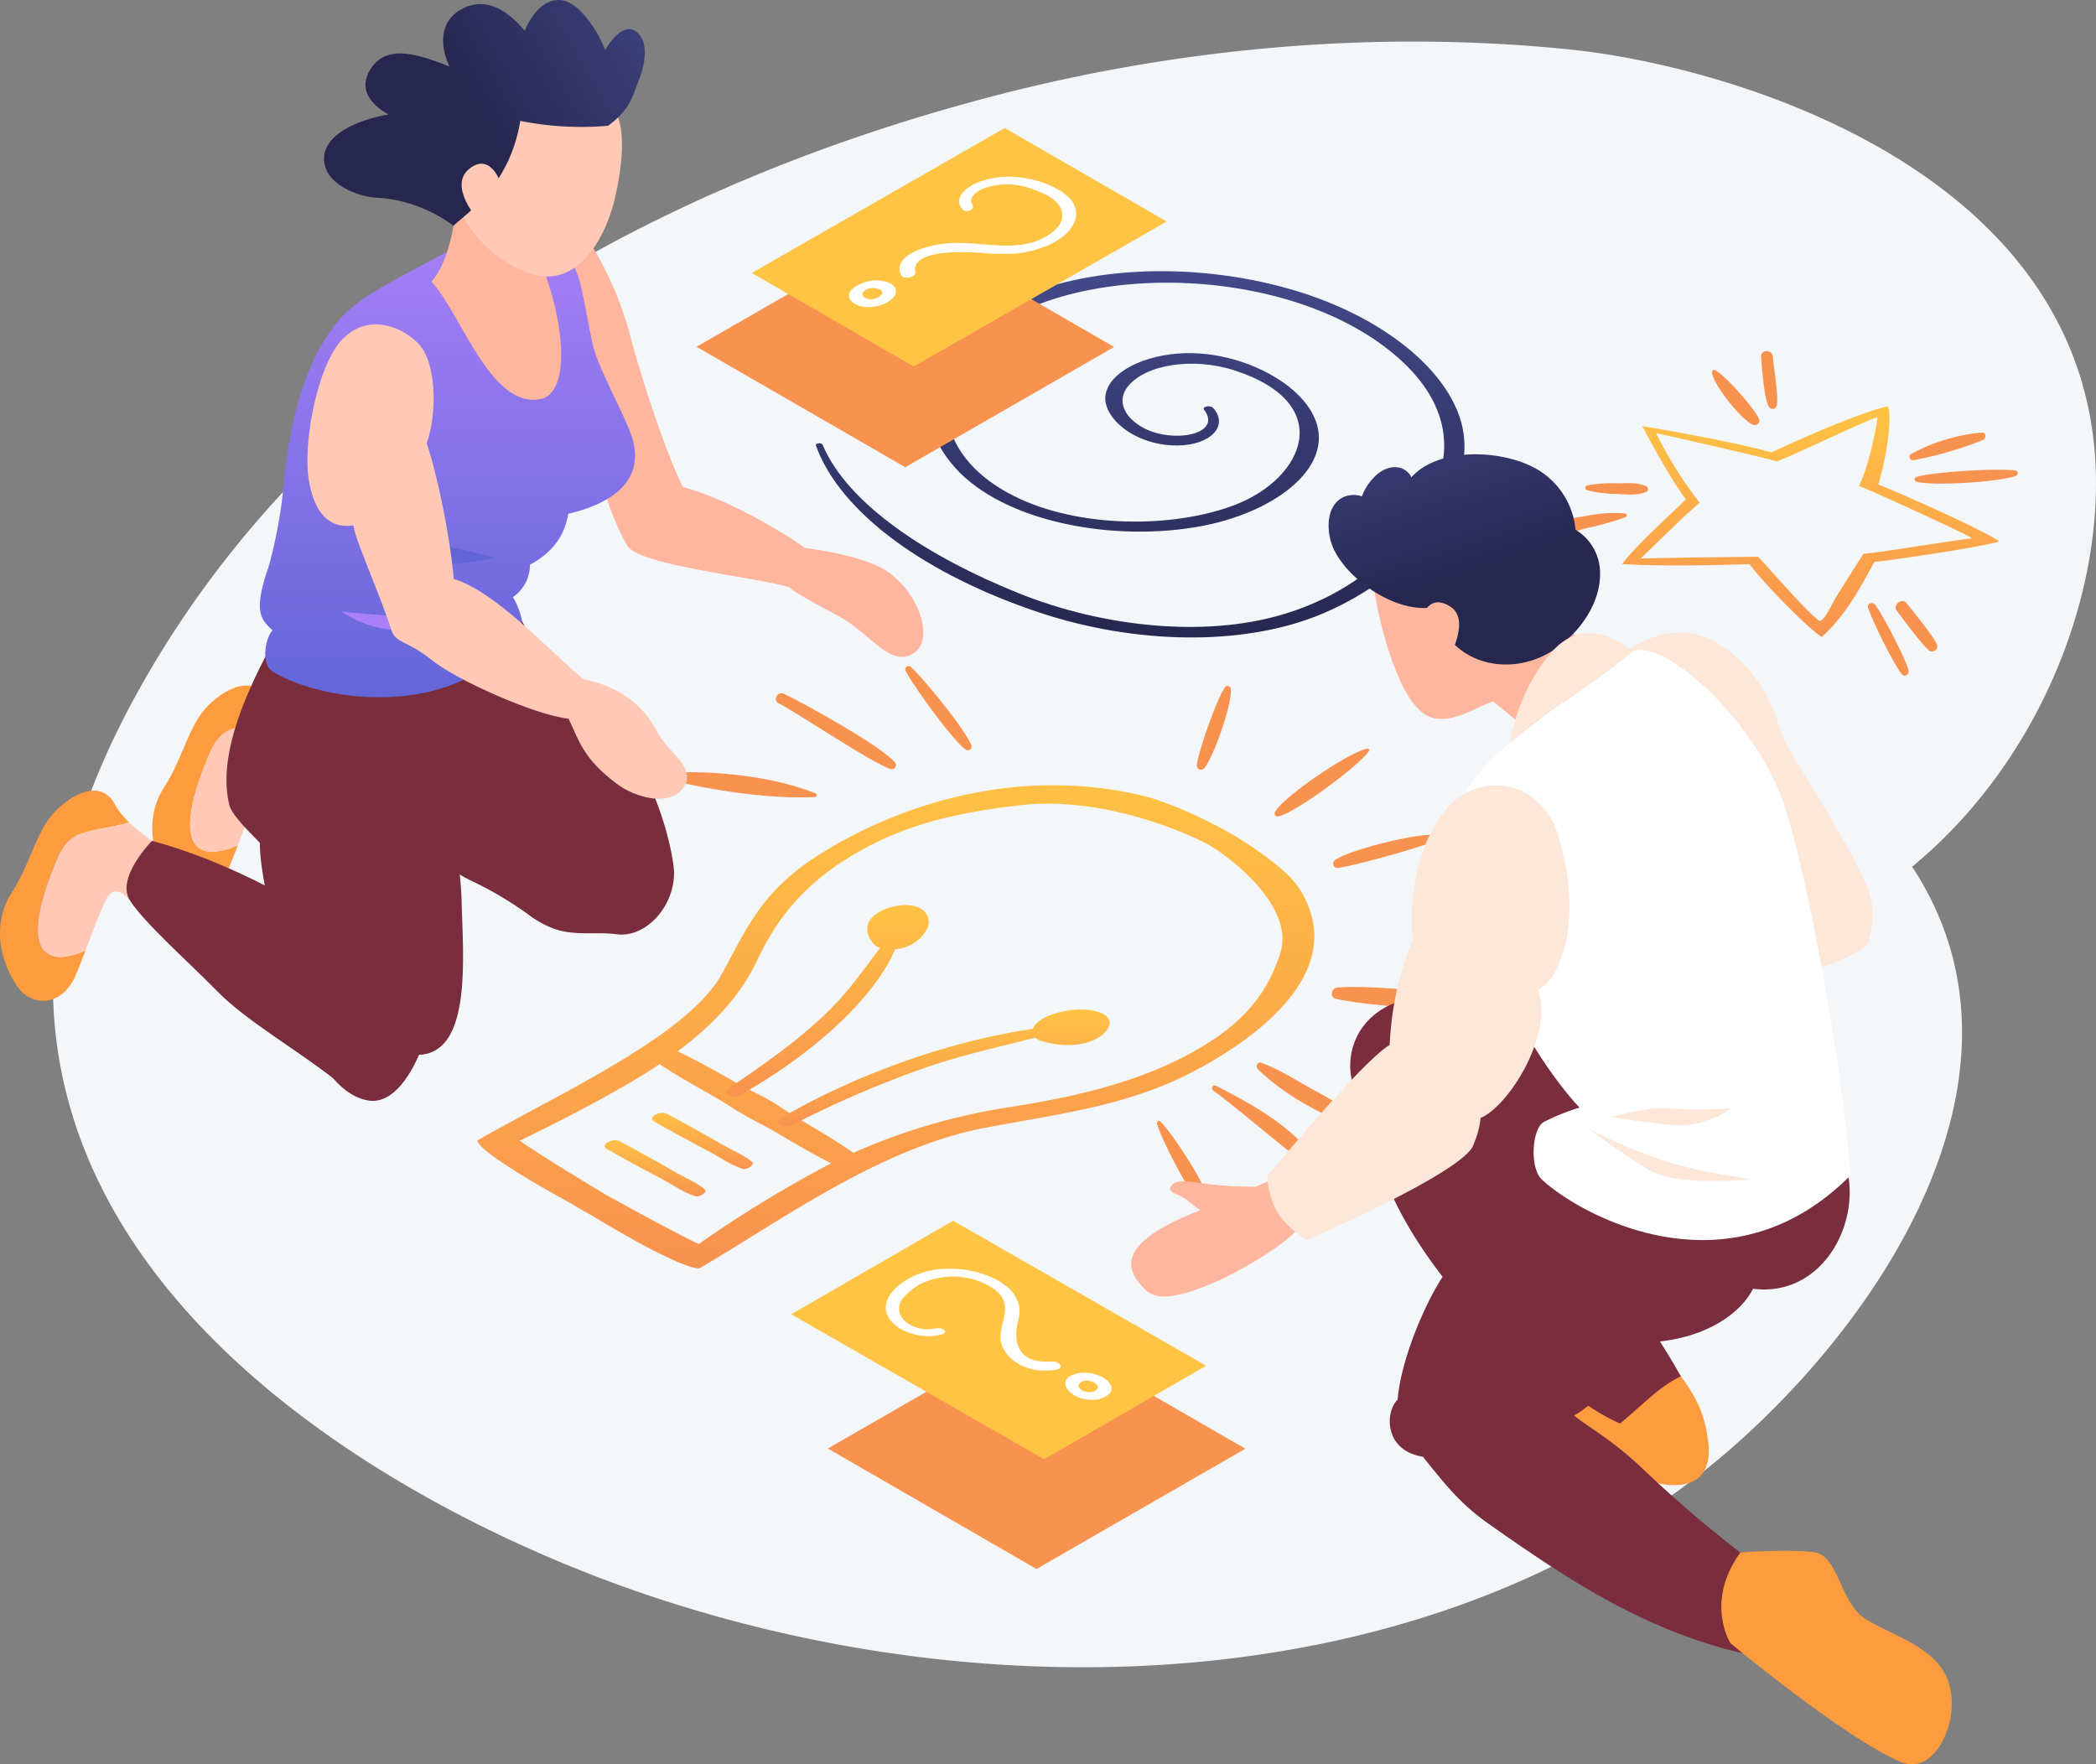 <svg xmlns="http://www.w3.org/2000/svg" xmlns:xlink="http://www.w3.org/1999/xlink" width="434.432" height="365.703" viewBox="0 0 434.432 365.703">
  <rect x="0" y="0" width="434.432" height="365.703" fill="#808080" stroke="none"/>
  <defs>
    <linearGradient id="linear-gradient" x1="0.5" x2="0.5" y2="1" gradientUnits="objectBoundingBox">
      <stop offset="0" stop-color="#ffc444"/>
      <stop offset="1" stop-color="#f8924f"/>
    </linearGradient>
    <linearGradient id="linear-gradient-2" x1="0.5" x2="0.5" y2="1" gradientUnits="objectBoundingBox">
      <stop offset="0" stop-color="#444b8c"/>
      <stop offset="1" stop-color="#26264f"/>
    </linearGradient>
    <linearGradient id="linear-gradient-8" x1="0.366" y1="-0.503" x2="0.772" y2="0.5" xlink:href="#linear-gradient-2"/>
    <linearGradient id="linear-gradient-9" x1="0.5" x2="0.5" y2="1" gradientUnits="objectBoundingBox">
      <stop offset="0" stop-color="#aa80f9"/>
      <stop offset="1" stop-color="#6165d7"/>
    </linearGradient>
    <linearGradient id="linear-gradient-10" x1="0.5" y1="0.628" x2="1.315" y2="0.293" gradientUnits="objectBoundingBox">
      <stop offset="0" stop-color="#26264f"/>
      <stop offset="1" stop-color="#444b8c"/>
    </linearGradient>
  </defs>
  <g id="Group_4299" data-name="Group 4299" transform="translate(-67.078 -88.7)">
    <path id="Path_16284" data-name="Path 16284" d="M492.38,198.093c12.963-76.774-72.311-101.684-107.9-105.286-40.233-4.076-81.338-.322-120.142,9.9C188.089,122.8,120.656,163.822,86,229.366,31.839,331.8,130.108,390.387,188.19,411.318c76.888,27.709,171.618,23.391,231.111-29.6,30.7-27.349,59.555-72.7,40.561-112.011a64.247,64.247,0,0,0-4.276-7.494C475.535,245.848,488.419,221.554,492.38,198.093Z" transform="translate(7.8 6.129)" fill="#f4f7fa"/>
    <g id="Group_4298" data-name="Group 4298" transform="translate(67.078 88.7)">
      <g id="Group_4287" data-name="Group 4287" transform="translate(321.786 72.779)">
        <path id="Path_16285" data-name="Path 16285" d="M219.416,113.042c-4.6.875-16.652,5.982-24.183,9.552-9.556-2.654-26.792-5.442-26.792-5.442s5.245,10.1,9.051,15.2c-4.518,4.283-10.69,9.964-13.237,13.382,7.954.464,18.457.3,26.429.01,2.827,3.9,11.946,13.168,14.936,15.108,5.926-5.169,9.781-13.783,10.964-15.569,3.453-.3,22.758-3.159,25.9-4.252-4.75-3.034-21.343-10.313-25.155-11.815C218.043,127.479,220.454,117.176,219.416,113.042Zm-6.044,16.489c5.6,2.366,20.312,9.089,23.478,10.86-6.11.73-19.174,3-22.585,3.214-.785,1.232-5.1,8.058-5.927,9.424-.477.792-1.91,4.089-3.051,4.515-1.879-.834-11.531-12.071-12.863-13.323-7.165.076-17.188.18-24.322.36,3.73-3.5,7.93-7.885,12.244-11.545a85.342,85.342,0,0,1-9.051-14.451c5.816,1.294,21.426,4.844,25.107,5.864,3.771-1.436,16.264-7.508,20.769-9.168C216.86,118.571,215.075,126.116,213.372,129.531Z" transform="translate(-149.838 -101.605)" fill="url(#linear-gradient)"/>
        <path id="Path_16286" data-name="Path 16286" d="M179.332,120.923c-.917-2.114-7.321-9.428-9.2-10.044a.388.388,0,0,0-.481.273c-.3,2.131,6.262,10.41,8.639,11.119A.93.93,0,0,0,179.332,120.923Z" transform="translate(-136.58 -106.963)" fill="#f8924f"/>
        <path id="Path_16287" data-name="Path 16287" d="M175.023,110.905c-.111-1.546-2.526-1.571-2.436,0,.114,1.927.668,9.1,1.647,10.4a.866.866,0,0,0,1.557-.2C176.3,119.558,175.151,112.7,175.023,110.905Z" transform="translate(-129.348 -109.736)" fill="#f8924f"/>
        <path id="Path_16288" data-name="Path 16288" d="M202.737,117.017c-3.515-.54-17.354.246-20.6,1.332a.5.5,0,0,0,0,.962c3.273.951,17.2.08,20.6-1.2C203.2,117.937,203.353,117.111,202.737,117.017Z" transform="translate(-106.716 -92.257)" fill="#f8924f"/>
        <path id="Path_16289" data-name="Path 16289" d="M196.468,114.617a37.817,37.817,0,0,0-14.645,4.435.705.705,0,0,0,.54,1.284,78.419,78.419,0,0,0,14.316-4.152C197.447,115.891,197.433,114.521,196.468,114.617Z" transform="translate(-107.491 -97.741)" fill="#f8924f"/>
        <path id="Path_16290" data-name="Path 16290" d="M175.1,119.542a28.04,28.04,0,0,0-8.04.526c-2.3.391-5.055.581-6.764,2.294a.721.721,0,0,0,.315,1.2c2.2.56,4.453-.443,6.6-.989a58.968,58.968,0,0,0,8-2.256A.4.4,0,0,0,175.1,119.542Z" transform="translate(-160.088 -85.904)" fill="#f8924f"/>
        <path id="Path_16291" data-name="Path 16291" d="M180.528,125.189c-.512-.7-1.809-.322-1.5.637.789,2.481,5.324,11.839,7.047,13.808.564.647,1.519-.052,1.356-.789C186.887,136.433,182.113,127.358,180.528,125.189Z" transform="translate(-113.624 -72.616)" fill="#f8924f"/>
        <path id="Path_16292" data-name="Path 16292" d="M182.9,125.113c-.893-1.152-2.937.4-2.038,1.571,1.176,1.526,5.446,7.418,6.823,8.341a1.078,1.078,0,0,0,1.567-1.207C188.714,132.254,184.088,126.635,182.9,125.113Z" transform="translate(-109.527 -72.91)" fill="#f8924f"/>
        <path id="Path_16293" data-name="Path 16293" d="M174.628,118.246c-1.951-.816-4.051-.564-6.131-.56a27.608,27.608,0,0,0-6.093.432l.014.035a.489.489,0,0,0-.014.945,24.879,24.879,0,0,0,6.093.771c2.079.093,4.162.4,6.131-.394A.644.644,0,0,0,174.628,118.246Z" transform="translate(-155.271 -90.281)" fill="#f8924f"/>
      </g>
      <path id="Path_16294" data-name="Path 16294" d="M214.528,108.74c-20.987-6.075-44.661-4.774-59.839,3.311-14.631,7.795-20.641,21.585-9.881,33.611,10.22,11.42,33.286,15.576,51.428,12.057,16.921-3.283,30.328-14.641,20.824-25.923-4.556-5.408-14.41-10.13-24.64-9.846-8.279.232-15.714,3.868-16.427,8.7-.675,4.57,5.978,10.469,14.88,10.424,6.871-.035,10.76-4.072,7.424-7.784-.574-.637-2.377-.287-1.872.374,4.01,5.255-6.992,7.165-13.071,3.477-3.875-2.346-4.8-5.619-2.813-8.186,3.608-4.671,13.565-6.248,22.225-3.432,21.083,6.854,14.465,22.246.214,27.806-12.573,4.9-32.57,5.055-46.2-1.9-14.583-7.445-16.589-19.824-10.407-28.47,14.05-19.651,63.724-21.471,88.682-1.408,11.483,9.227,13.5,19.62,8.732,29.217-5.034,10.123-14.807,20.513-31.151,25.356-16.434,4.871-37.43,2.432-54.269-4.28-19.156-7.636-35.825-18.62-40.994-30.892-.235-.553-1.595-.381-1.4.156,5.12,14.1,23.055,26.851,46.339,34.6,19.641,6.539,42.288,7.12,58.59.253,17.755-7.476,30.5-22.561,29.435-36.247C249.374,127.312,234.833,114.622,214.528,108.74Z" transform="translate(53.139 -48.742)" fill="url(#linear-gradient-2)"/>
      <g id="Group_4288" data-name="Group 4288" transform="translate(98.962 138.063)">
        <path id="Path_16295" data-name="Path 16295" d="M232.956,137.754c6.068,1.373,14.3,5.414,18.873,7.985,4.453,2.636,11.448,7.39,13.825,10.895,12.842,18.931-13.268,34.2-22.267,38.794-13.2,6.736-26.536,8.341-42.222,11.265-22.235,4.148-43.091,19.706-59.528,29.2-3.941-.114-17.136-7.85-21.8-10.7-.889-.543-1.879-1.069-2.827-1.612s-1.854-1.121-2.8-1.633c-4.937-2.692-18.333-10.31-18.534-12.586,16.437-9.49,43.388-21.53,50.567-34.369,5.068-9.054,7.847-16.759,19.513-24.377C173.719,145.417,200.161,130.343,232.956,137.754ZM122.218,220.569c1.242.675,13.053,7.276,19.336,10.265A246.2,246.2,0,0,1,169,214.1c-4.352-2.162-8.293-4.6-12.351-6.933-1.858-1.066-3.951-2.048-5.764-3.145-1.9-1.045-3.6-2.256-5.449-3.328-4.044-2.342-8.262-4.619-12.005-7.13-7.2,4.823-19.551,11.344-28.992,15.845C109.614,213.033,121.045,219.852,122.218,220.569Zm31.469-48.585c-3.474,7.373-9.165,13.448-16.513,18.918,4.622,2.162,8.791,4.636,13.081,7,1.9,1.052,4.031,2.01,5.878,3.083s3.518,2.294,5.338,3.394c4.1,2.477,8.386,4.882,12.13,7.553a126.612,126.612,0,0,1,32.767-9.535c16.084-2.526,30.175-6.217,41.88-13.984,8.383-5.56,11.825-11.773,13.77-17.651,3.356-10.137-11.047-20.513-14.527-22.523s-21.45-10.324-39.008-8.386c-10.178,1.124-20.945,3.11-30.577,7.95C164.454,154.561,158.064,162.7,153.687,171.984Z" transform="translate(-95.682 -111.052)" fill="url(#linear-gradient)"/>
        <path id="Path_16296" data-name="Path 16296" d="M166.506,153.2a2.678,2.678,0,0,1,.536-.9c1.373-1.529,4.2-2.522,6.926-2.934,5.03-.765,10.331.82,7.819,4.172-1.747,2.332-6.816,4.114-13.361,2.2a3.658,3.658,0,0,1-1.4-.73c-7.241,1.847-14.562,3.5-21.568,5.812a219.776,219.776,0,0,0-28.726,12.251c-1.889.927-4.2-.325-2.4-1.387C127.892,163.663,147.664,155.931,166.506,153.2Z" transform="translate(-51.416 -78.004)" fill="url(#linear-gradient)"/>
        <path id="Path_16297" data-name="Path 16297" d="M145.575,152.116a9.174,9.174,0,0,0,1.55-.308,7.936,7.936,0,0,0,5.082-4c1.322-2.906-1.418-5.968-7.224-4.518-4.041,1.01-7.127,3.937-3.813,7.715a3.228,3.228,0,0,0,1.27.813c-3.2,4.179-6.072,8.407-10.068,12.451-5.933,6.006-13.392,11.275-21.218,16.582-1.605,1.093.564,2.425,2.4,1.387C127.45,174.414,140.839,163,145.575,152.116Z" transform="translate(-59.003 -93.391)" fill="url(#linear-gradient)"/>
        <path id="Path_16298" data-name="Path 16298" d="M109.337,155.616c3.885,2.072,7.687,4.2,11.424,6.362,2.017,1.166,4.595,2.211,6.162,3.6.585.522-1.128,1.668-2,1.387-2.612-.837-4.6-2.335-6.781-3.484-3.913-2.055-7.777-4.148-11.545-6.293C105.061,156.318,107.756,154.771,109.337,155.616Z" transform="translate(-69.955 -62.771)" fill="url(#linear-gradient)"/>
        <path id="Path_16299" data-name="Path 16299" d="M106.5,157.255c3.885,2.072,7.687,4.2,11.424,6.362,2.017,1.166,4.594,2.211,6.162,3.605.585.522-1.128,1.668-2,1.387-2.612-.837-4.6-2.335-6.781-3.484-3.913-2.055-7.777-4.148-11.545-6.293C102.222,157.957,104.917,156.41,106.5,157.255Z" transform="translate(-76.938 -58.739)" fill="url(#linear-gradient)"/>
        <path id="Path_16300" data-name="Path 16300" d="M143.514,146.7c1.74-3.166,15.344-12.479,19.177-13.143.242-.042.512.211.349.457-1.969,2.979-15.053,12.732-18.824,13.6A.63.63,0,0,1,143.514,146.7Z" transform="translate(21.773 -116.451)" fill="#f8924f"/>
        <path id="Path_16301" data-name="Path 16301" d="M147.371,143.931c3.169-2.214,17.638-5.712,20.938-5.165a.6.6,0,0,1,.142,1.076c-2.962,1.408-16.676,5.19-20.385,5.736A.906.906,0,0,1,147.371,143.931Z" transform="translate(30.399 -103.757)" fill="#f8924f"/>
        <path id="Path_16302" data-name="Path 16302" d="M144.615,130.1a.658.658,0,0,1,1.214.329c.374,2.927-3.643,14.434-5.57,16.5a.878.878,0,0,1-1.484-.616C139.055,143.431,142.978,132.377,144.615,130.1Z" transform="translate(10.304 -125.689)" fill="#f8924f"/>
        <path id="Path_16303" data-name="Path 16303" d="M148.027,147.948c4.771-.481,21.011.5,23.671,2.567a.483.483,0,0,1-.1.754c-3.214,1.83-19.679.066-23.889-1C146.342,149.916,146.771,148.076,148.027,147.948Z" transform="translate(30.213 -81.327)" fill="#f8924f"/>
        <path id="Path_16304" data-name="Path 16304" d="M143.308,152.4c3.743,1.342,7.144,3.57,10.607,5.5a102.471,102.471,0,0,1,11.448,6.985c.706.526.336,1.847-.647,1.533-7.625-2.449-16.427-7.061-22.149-12.749C142.055,153.16,142.574,152.136,143.308,152.4Z" transform="translate(19.136 -70.186)" fill="#f8924f"/>
        <path id="Path_16305" data-name="Path 16305" d="M140.527,153.8c7.307,3.726,16.046,8.487,20.713,15.5a.937.937,0,0,1-1.273,1.273c-3.3-2.041-16.254-13.178-20.021-15.783A.576.576,0,0,1,140.527,153.8Z" transform="translate(12.537 -66.824)" fill="#f8924f"/>
        <path id="Path_16306" data-name="Path 16306" d="M137.079,155.967c2.069,1.934,8.455,11.583,9.089,14.212a1.254,1.254,0,0,1-2.007,1.131c-1.806-1.827-6.989-12.022-7.753-14.842C136.307,156.1,136.723,155.631,137.079,155.967Z" transform="translate(4.454 -61.589)" fill="#f8924f"/>
        <path id="Path_16307" data-name="Path 16307" d="M122.5,128.8c2.747,2.533,11.517,13.32,12.514,16.3a.767.767,0,0,1-1.117.858c-2.612-1.733-10.76-13-12.5-16.312A.7.7,0,0,1,122.5,128.8Z" transform="translate(-32.628 -128.606)" fill="#f8924f"/>
        <path id="Path_16308" data-name="Path 16308" d="M115.274,130.353c4.525,2.2,20.658,11.106,23.066,14.379.436.6-.287,1.439-.948,1.232-4.01-1.263-19.059-11.49-23.263-13.655C112.825,131.64,113.97,129.72,115.274,130.353Z" transform="translate(-51.723 -124.62)" fill="#f8924f"/>
        <path id="Path_16309" data-name="Path 16309" d="M108.768,134.984c8.528-.208,19.5,1.166,27.4,4.335a.405.405,0,0,1-.107.792c-8.715.4-19.066-1.093-27.591-2.962C107.231,136.877,107.553,135.016,108.768,134.984Z" transform="translate(-66.158 -112.967)" fill="#f8924f"/>
      </g>
      <path id="Path_16310" data-name="Path 16310" d="M195.355,127.239l-43.3,24.929-43.25-24.97,43.3-24.929Z" transform="translate(35.57 -55.324)" fill="#f8924f"/>
      <path id="Path_16311" data-name="Path 16311" d="M203.22,193.244l-43.3,24.929-43.25-24.97,43.3-24.928Z" transform="translate(54.913 107.028)" fill="#f8924f"/>
      <g id="Group_4290" data-name="Group 4290" transform="translate(234.469 94.162)">
        <path id="Path_16312" data-name="Path 16312" d="M176.249,168.727s13.365,4.072,16.759,8.608,5.041,8.151,5.7,13.735-1.678,9.089-7.667,8.822c-5.255-.232-7.9-2.955-8.784-5.951,0,0-14.763-1.557-22.319-6.812S163.815,167.329,176.249,168.727Z" transform="translate(-79.098 13.749)" fill="#fd9c3e"/>
        <path id="Path_16313" data-name="Path 16313" d="M160.211,149.071c11.836-2.629,26.47,1.8,38.939,7.6a2.391,2.391,0,0,1,.91.246c14.922,7.172,49.906,23.834,49.726,24.353,5.515,11.742-2.847,29.93-18.329,27.961a28.148,28.148,0,0,1-25.041,2.3c.377.543,5.92,8.417,10.071,15.835-4.29,2.176-5.906,4.082-12.555,9.794-7.2-2.917-18.091-12.386-24.225-17.029-6.117-4.626-27.128-27.4-27.128-46.574C144.819,166.314,146.531,152.109,160.211,149.071Z" transform="translate(-102.577 -36.277)" fill="#792d3d"/>
        <path id="Path_16314" data-name="Path 16314" d="M151.966,213.359c.678-8.4,5.778-20.153,9.341-25.477,9.383-14.022,12.995-23.149,23.049-29.584,12.123-7.757,19.817,6.158,32.556,7.957.125-.073,13.309-5.269,14.23-5.76-.221.4-.37,19.862-5.508,29.868-2.951,5.743-10.95,10.839-22.744,11.168-4.781,8.213-12.247,14.064-14.365,15.105,3.681,2.9,7.826,4.992,14.036,10.85a257.445,257.445,0,0,0,30.829,25.183,23.325,23.325,0,0,0-6.463,5.442,15.893,15.893,0,0,0-3.335,7.819c-20.236-4.629-36.275-15.216-52.9-26.944-5.978-4.217-9.23-8.542-13.486-13.8C149.025,223.873,149.4,215.767,151.966,213.359Z" transform="translate(-96.754 -17.411)" fill="#792d3d"/>
        <path id="Path_16315" data-name="Path 16315" d="M163.589,133.172s14.825-16.178,29.449,2.235c4.522,5.691,5.107,10.362,6.4,13.479,5.418,9.341,14.268,22.668,17.651,31.518,1.412,3.685.561,9.417-.567,10.936-2.238,3.013-26.7,12.393-34.5,3.84C166.329,177.964,163.589,133.172,163.589,133.172Z" transform="translate(-64.158 -89.637)" fill="#fce7d9"/>
        <g id="Group_4289" data-name="Group 4289" transform="translate(40.9)">
          <path id="Path_16316" data-name="Path 16316" d="M174.275,159.433l11.887,9.749c6.411-2.28,11.292-9.853,14.043-17.108-2.346-1.879-10.663-6.632-11.247-9.147,2.474-6.916-1.27-12.739-7.687-18.945-6.722-6.508-18.855-6.445-26.138-.7-1.062.415-6.49,4.325-5.764,10.922.81,7.355,5.013,25.027,11.261,28.214C164.989,164.64,170.075,161.021,174.275,159.433Z" transform="translate(-140.201 -108.25)" fill="#ffb69f"/>
          <path id="Path_16317" data-name="Path 16317" d="M197.853,131.542a16.214,16.214,0,0,0-9.7-13.4c-6.784-3.107-18.886-3.55-24.349,2.567a4.028,4.028,0,0,0-.28-.592c-1.688-2.166-4.46-1.83-6.445-.322a11.225,11.225,0,0,0-3.508,4.84,5.307,5.307,0,0,0-3.6.062c-3.941,1.633-3.792,7.22-2.4,10.479,2.889,6.767,13.569,14.164,21.443,12.316-.391,3.941,1.529,6.079,4.684,8.66,4.93,4.034,12.019,4.249,17.606,1.477,6.321-3.131,12.071-10.372,11.618-17.745A10.494,10.494,0,0,0,197.853,131.542Z" transform="translate(-146.671 -115.917)" fill="url(#linear-gradient-8)"/>
          <path id="Path_16318" data-name="Path 16318" d="M152.322,127.456s1.429-4.608,5.774-1.723-.851,11.483-.851,11.483Z" transform="translate(-132.772 -94.107)" fill="#ffb69f"/>
        </g>
        <path id="Path_16319" data-name="Path 16319" d="M191.182,127.93c-7.29,3.155-6.778,4.473-21.934,16.133s-15.942,18.52-14.562,25.744,2.429,10.929,8.327,25.014c7.508,17.928,17.122,27.671,17.122,27.671a43.709,43.709,0,0,0-7.5,3.041c-2.332,1.45-2.906,9.431-.3,11.881,7.459,7.009,38.4,24.73,63.883-.789-1.159-20.056-8.386-60.569-13.524-76.394C216.895,142.333,197.572,125.166,191.182,127.93Z" transform="translate(-87.216 -87.091)" fill="#fff"/>
        <path id="Path_16320" data-name="Path 16320" d="M162.221,156.3a97.125,97.125,0,0,0,18.15,7.442c8.712,2.3,9.8,2,16.032,3.2-2.418,0-15.963,1.349-21.533-1.986S162.221,156.3,162.221,156.3Z" transform="translate(-67.523 -16.591)" fill="#fce7d9"/>
        <path id="Path_16321" data-name="Path 16321" d="M188.322,155.154a18.16,18.16,0,0,1-12.493,3.418c-7.473-.727-12.192-1.633-12.192-1.633s8.047-2.3,12.192-1.785S188.322,155.154,188.322,155.154Z" transform="translate(-64.04 -19.591)" fill="#fce7d9"/>
        <path id="Path_16322" data-name="Path 16322" d="M174.152,181.944s10.991-.761,15.479,0,5.145,8.867,9.089,12.7,15.358,5.8,18.4,13.687-2.512,20.087-9.646,17.084c-11.711-4.927-35.362-24.64-35.362-24.64S166.669,192.351,174.152,181.944Z" transform="translate(-47.898 45.659)" fill="#fd9c3e"/>
        <path id="Path_16323" data-name="Path 16323" d="M165.831,137.5c-5.608,3.079-12.047,14.116-10.715,30.175a65.7,65.7,0,0,0-4.785,21.9c4.314,8.587,9.774,16.056,17.371,20.613a18.153,18.153,0,0,0,1.477-5.5c5.812-2.436,15.143-17.2,11.926-26.567,4.463-2.18,9.528-13.943,4.2-31.836C182.59,137.163,173.72,133.167,165.831,137.5Z" transform="translate(-96.767 -67.138)" fill="#fce7d9"/>
        <path id="Path_16324" data-name="Path 16324" d="M167.93,158.89s-3.224,1.387-7.328,3.138c-2.543-.021-5.674-.114-8.372-.4-5.622-.6-8-1.349-9.082.215s1.591,1.446,3.674,3.294a21.5,21.5,0,0,0,2.356,1.73c-.678.284-1.332.554-1.924.8-13.136,5.414-15.268,10.6-9.082,16.056,4.975,4.387,23.353-6.189,28.76-10.642,4.837-3.986,5.868-6.74,5.868-6.74Z" transform="translate(-134.849 -10.216)" fill="#ffb69f"/>
        <path id="Path_16325" data-name="Path 16325" d="M180.39,148.911a120.112,120.112,0,0,1-12.009,8.283c-5.7,3.29-25.387,27.231-25.387,27.231s.228,4.653,2.391,7.871a19.953,19.953,0,0,0,5.837,5.324s33.051-14.306,34.531-19.814S180.39,148.911,180.39,148.911Z" transform="translate(-114.816 -34.761)" fill="#fce7d9"/>
        <path id="Path_16326" data-name="Path 16326" d="M157.515,149.466s1.657-11.375,9.13-19.36,16.42.294,16.42.294-5.736,4.806-12.777,9.514A123.49,123.49,0,0,0,157.515,149.466Z" transform="translate(-79.099 -89.561)" fill="#fce7d9"/>
      </g>
      <g id="Group_4293" data-name="Group 4293">
        <path id="Path_16327" data-name="Path 16327" d="M134.932,147.282a94.148,94.148,0,0,1-9.642-7.975c-1.955-3.705-4.9-11.49-8.334-14.835-6.158,8.891-16.624,15.157-27.384,17.091-.46,3.612-.031,7.57.028,10.777.183,9.981,1.661,19.52,10.58,23.187a28.638,28.638,0,0,0,9.729,7.722,73.421,73.421,0,0,1,11.711,6.9,21.342,21.342,0,0,0,4.979,2.868c4.6,1.83,8.843.727,13.545,1.339,5.833.765,11.853-5.525,11.839-12.794C151.974,178.561,148.438,158.149,134.932,147.282Z" transform="translate(-12.268 -0.712)" fill="#792d3d"/>
        <g id="Group_4291" data-name="Group 4291" transform="translate(0 163.873)">
          <path id="Path_16328" data-name="Path 16328" d="M79.776,170.517c-8.687.263-3.346-14.136-1.785-18,1.239-3.062,2.259-6.141,5.5-7.366,3.342-1.266,7.054-1.429,10.313-2.526a17.043,17.043,0,0,1-3.024-3.861c-3.314-6.075-11.061-.581-13.856,3.574s-3.975,9.493-7.438,14.9-3.221,12.531.938,19.049c3.138,4.92,9.58,4.536,12.31-1.9.775-1.827,1.46-3.567,2.1-5.241A13.206,13.206,0,0,1,79.776,170.517Z" transform="translate(-67.078 -136.066)" fill="#fd9c3e"/>
          <path id="Path_16329" data-name="Path 16329" d="M88.42,154.158c2.93,3.3,9.265-9.614,9.265-9.614a39.731,39.731,0,0,1-9.469-6.58c-3.259,1.1-6.971,1.259-10.313,2.526-3.238,1.225-4.259,4.3-5.5,7.366-1.56,3.861-6.9,18.26,1.785,18a13.205,13.205,0,0,0,5.058-1.374c1.623-4.224,2.927-7.912,4.321-10.645C84.123,152.75,85.486,150.854,88.42,154.158Z" transform="translate(-61.492 -131.401)" fill="#ffc9b6"/>
        </g>
        <g id="Group_4292" data-name="Group 4292" transform="translate(31.561 142.087)">
          <path id="Path_16330" data-name="Path 16330" d="M88.9,164.22c-8.687.263-3.346-14.136-1.785-18,1.235-3.062,2.259-6.141,5.5-7.366,3.339-1.266,7.054-1.429,10.313-2.526A16.947,16.947,0,0,1,99.9,132.47c-3.318-6.075-11.061-.581-13.856,3.574s-3.979,9.493-7.438,14.9-3.221,12.531.938,19.049c3.138,4.92,9.58,4.536,12.31-1.9.775-1.827,1.457-3.567,2.1-5.241A13.19,13.19,0,0,1,88.9,164.22Z" transform="translate(-76.2 -129.769)" fill="#fd9c3e"/>
          <path id="Path_16331" data-name="Path 16331" d="M97.539,147.861c2.934,3.3,9.269-9.615,9.269-9.615a39.849,39.849,0,0,1-9.469-6.58c-3.259,1.1-6.975,1.259-10.313,2.526-3.238,1.225-4.262,4.3-5.5,7.366-1.56,3.861-6.9,18.26,1.785,18a13.19,13.19,0,0,0,5.055-1.374c1.626-4.224,2.93-7.916,4.325-10.645C93.246,146.453,94.609,144.557,97.539,147.861Z" transform="translate(-70.614 -125.104)" fill="#ffc9b6"/>
        </g>
        <path id="Path_16332" data-name="Path 16332" d="M131.725,139.8c-4.311-25.82-26.9-11.666-38.565-11.6a1.757,1.757,0,0,0-1.194,2.989c-5.477,10.047-13.621,25.315-10.708,36.939.6,2.387,6.061,7.379,6.307,7.8,0,6.746,2.844,15.555,2.723,19.7-.318,10.863,2.595,17.451,9.265,24.173,2.844,5.57,6.643,8.853,10.438,9.493,4.515.761,8.137-3.923,10.569-9.466,11.026-.439,9.092-20.426,8.815-31.94-.2-8.227-2.439-14.818,0-23.042C130.944,159.563,134.113,154.1,131.725,139.8Z" transform="translate(-33.701 -1.205)" fill="#792d3d"/>
        <path id="Path_16333" data-name="Path 16333" d="M172.193,173.726c-4.245-2.072-10.6-3.252-15.326-3.889-7.144-5.017-17.925-10.708-25.332-12.631-2.8-5.324-7.919-19.893-11.244-32.435a70.716,70.716,0,0,0-11.209-22.879s-10.926,8.31-10.645,9.151,7.494,23.74,11.417,32.573,6.169,19.122,10.054,25.564c1.674,4.124,25.858,6.556,33.632,8.763,1.4,1.259,4.394,2.861,10.172,5.971,6.7,3.6,10.732,10.839,15.6,7.736S179.69,177.383,172.193,173.726Z" transform="translate(10.04 -56.252)" fill="#ffb69f"/>
        <path id="Path_16334" data-name="Path 16334" d="M147.067,110.242c-7.5-9.507-11.182-10.241-20.26-5.044-11.123,6.369-20.1,10.383-24.972,14.43-8.258,6.864-13.047,21.014-14.451,38.811a101.713,101.713,0,0,1-2.8,14.624c-3.418,9.718-1.751,11.317.678,13.586-1.335,1.311-2.64,7,.163,8.642,12.87,7.553,41.471,8.895,51.418-9.4.616-1.135-.986-5.089-1.775-6.11a8.063,8.063,0,0,0,3.55-6.719c3.813-2.062,7.075-5.179,7.943-10.573,7.646-1.723,15.877-6.016,13.392-15.237-1.214-4.494-7.321-14.936-8.407-20.2C149.586,117.528,149.2,112.957,147.067,110.242Z" transform="translate(-28.783 -56.011)" fill="url(#linear-gradient-9)"/>
        <path id="Path_16335" data-name="Path 16335" d="M116.674,121.867c-2.093-.342-7.559-3.131-5.923-13.278.457-2.84-12.313-10.473-12.306-10.071.131,9.192-1.308,19.693-5.522,24.463,6.075,6.345,12.279,26.5,22.671,24.3C121.3,146.068,120.8,133.572,116.674,121.867Z" transform="translate(-3.506 -64.588)" fill="#ffb69f"/>
        <path id="Path_16336" data-name="Path 16336" d="M126.884,95.666c-8.653-1.941-13.178-2.3-20.862.813a42.8,42.8,0,0,0-12.289,5.65,1.082,1.082,0,0,0-.477.983c1.976,11.4,5.8,23.481,18.6,28.543,10.521,4.162,16.423-7.383,18.253-15.122C132.24,107.512,132.883,97.012,126.884,95.666Z" transform="translate(-2.712 -75.237)" fill="#ffc9b6"/>
        <path id="Path_16337" data-name="Path 16337" d="M144.764,99.09a24.355,24.355,0,0,0-4.927-7.9c-5.051-5.359-9.711-1.124-11.753,3.9-3.034-3.643-7.38-7.113-12.493-4.785-5.345,2.432-5.086,7.836-3.117,12.175-5.584-2.135-13.15-5.235-16.575.934-2.245,4.034.484,7.047,3.951,9.016-6.65,1.121-15.081,4.712-13.053,11.009,1.221,3.781,6.753,5.958,10.317,6.217a29.548,29.548,0,0,1,16.209,5.843c2.173-2.231,11.583-7.933,13.842-21.741a64.943,64.943,0,0,0,18.191,1.014c4.7-3.432,5.152-6.39,6.234-9.037,1.034-2.526,2.2-6.812.626-9.313C149.968,92.834,146.757,95.588,144.764,99.09Z" transform="translate(-19.329 -88.7)" fill="url(#linear-gradient-10)"/>
        <path id="Path_16338" data-name="Path 16338" d="M102.992,102.938s-2.065-7-6.629-3.4,1.9,10.684,1.9,10.684Z" transform="translate(0.942 -64.577)" fill="#ffc9b6"/>
        <path id="Path_16339" data-name="Path 16339" d="M115.385,124.1s-10.317-3.346-15.89-2.674A43.678,43.678,0,0,0,89.129,124.1s7.864,1.114,13.126,1.335S115.385,124.1,115.385,124.1Z" transform="translate(-12.839 -8.412)" fill="#6165d7"/>
        <path id="Path_16340" data-name="Path 16340" d="M114.744,126.871c-.671,0-12.261-.336-18.5-.778s-8.694-.751-8.694-.751a22.318,22.318,0,0,0,12.372,3.868A58.267,58.267,0,0,0,114.744,126.871Z" transform="translate(-16.72 1.428)" fill="#aa80f9"/>
        <path id="Path_16341" data-name="Path 16341" d="M158.045,192.666c-3.723-7.252-10-9.909-15.4-11.026-7.577-6.39-18.06-18.029-26.813-20.758-.841-9.379-3.519-22.056-5.622-28.11,2.124-5.9,1.934-14.828-.647-19.246-2.121-3.626-10.69-8.864-16.953-2.162-5.082,5.439-8.089,21.381-6.833,28.975.882,5.363,3.252,10.331,9.251,9.455.45,3.28,5.255,13.624,7.85,21.623.931,2.872,3.328,2.221,8.317,6.238,5.231,4.207,21.5,11.486,28.421,12.2,2.11,4.252,2.813,8.189,10.175,13.621,3.65,2.7,10.732,4.712,13.562.771C166.414,199.99,160.266,197,158.045,192.666Z" transform="translate(-21.78 -40.899)" fill="#ffc9b6"/>
        <path id="Path_16342" data-name="Path 16342" d="M79.938,139.074s-7.577,7.639-4.577,12.351,12.514,13.095,18.281,18.994,16.814,12.313,23.927,17.935,10.365,1.515,10.365,1.515l6.265-10.092s-15.188-21.333-15.766-22.2S100.474,144.637,79.938,139.074Z" transform="translate(-48.433 35.205)" fill="#792d3d"/>
      </g>
      <g id="Group_4295" data-name="Group 4295" transform="translate(155.814 26.531)">
        <path id="Path_16343" data-name="Path 16343" d="M145.689,145.8l-33.575-19.384,52.434-30.05,33.575,19.384Z" transform="translate(-112.115 -96.369)" fill="#ffc444"/>
        <g id="Group_4294" data-name="Group 4294" transform="translate(20.153 10.107)">
          <path id="Path_16344" data-name="Path 16344" d="M155.842,103.38c-3.162-2.872-10.521-5.3-17.122-3.439-4.439,1.252-6.632,4.065-4.643,6.158.654.692,2.339.09,2.1-.716-.145-.5-.453-.972-.36-1.329.758-2.851,7.283-4.017,11.735-2.536a24.724,24.724,0,0,1,4.4,1.837c3.48,2.1,4.024,5.536-.349,8.172-5.854,3.529-12.593,1.38-18.99,1.484-6.169.1-13.223,2.688-11.341,6.629.495,1.034,3.211.522,2.979-.564-1.028-4.84,10.531-4.224,13.548-4.037a50.375,50.375,0,0,0,6.124.228,22.147,22.147,0,0,0,8.113-1.9C157.593,110.773,159.163,106.4,155.842,103.38Z" transform="translate(-110.495 -99.29)" fill="#fff"/>
          <path id="Path_16345" data-name="Path 16345" d="M127.51,108.461c.429-.965-.1-1.941-1.284-2.5a7.7,7.7,0,0,0-5.971.3c-3.083,1.325-2.979,3.477-.332,4.446C122.629,111.692,126.666,110.35,127.51,108.461Zm-5.131.948c-1.214-.017-2.076-.875-1.474-1.553a2.952,2.952,0,0,1,1.744-.765c.861-.086,2.072.27,2.176.827C124.953,108.627,123.615,109.426,122.379,109.409Z" transform="translate(-117.94 -84.018)" fill="#fff"/>
        </g>
      </g>
      <g id="Group_4297" data-name="Group 4297" transform="translate(163.986 253.019)">
        <path id="Path_16346" data-name="Path 16346" d="M166.911,211.267l33.574-19.384-52.434-30.05-33.574,19.384Z" transform="translate(-114.477 -161.833)" fill="#ffc444"/>
        <g id="Group_4296" data-name="Group 4296" transform="translate(19.606 9.935)">
          <path id="Path_16347" data-name="Path 16347" d="M127.227,165.7c-4.975,1.827-9.175,6.075-5.954,9.888,2.166,2.56,7.037,3.826,10.663,2.681,1.2-.381.156-1.353-1.242-1.214a15.275,15.275,0,0,1-2.294.208c-4.944-.439-6.964-4.207-4.394-6.778a15.279,15.279,0,0,1,3.179-2.539,15.581,15.581,0,0,1,14.154.2c6.113,3.38,2.391,7.272,2.574,10.964.173,3.563,4.653,7.636,11.479,6.549,1.792-.287.9-1.854-.979-1.719-8.379.592-7.317-6.082-6.992-7.822a9.854,9.854,0,0,0,.394-3.536,7.335,7.335,0,0,0-3.294-4.684C140.031,164.692,132.451,163.785,127.227,165.7Z" transform="translate(-120.144 -164.705)" fill="#fff"/>
          <path id="Path_16348" data-name="Path 16348" d="M136.024,171.025a6.351,6.351,0,0,0-4.328.74c-.886.626-1.412,1.955.512,3.449,2.294,1.778,6.023,1.719,7.7.19C141.622,173.845,139.3,171.513,136.024,171.025Zm1.643,2.961c-.028.7-1.519,1.2-2.692.851a1.977,1.977,0,0,1-1.322-1.007c-.152-.495.467-1.2,1.436-1.256C136.311,172.5,137.7,173.274,137.667,173.986Z" transform="translate(-93.69 -149.37)" fill="#fff"/>
        </g>
      </g>
    </g>
  </g>
</svg>
